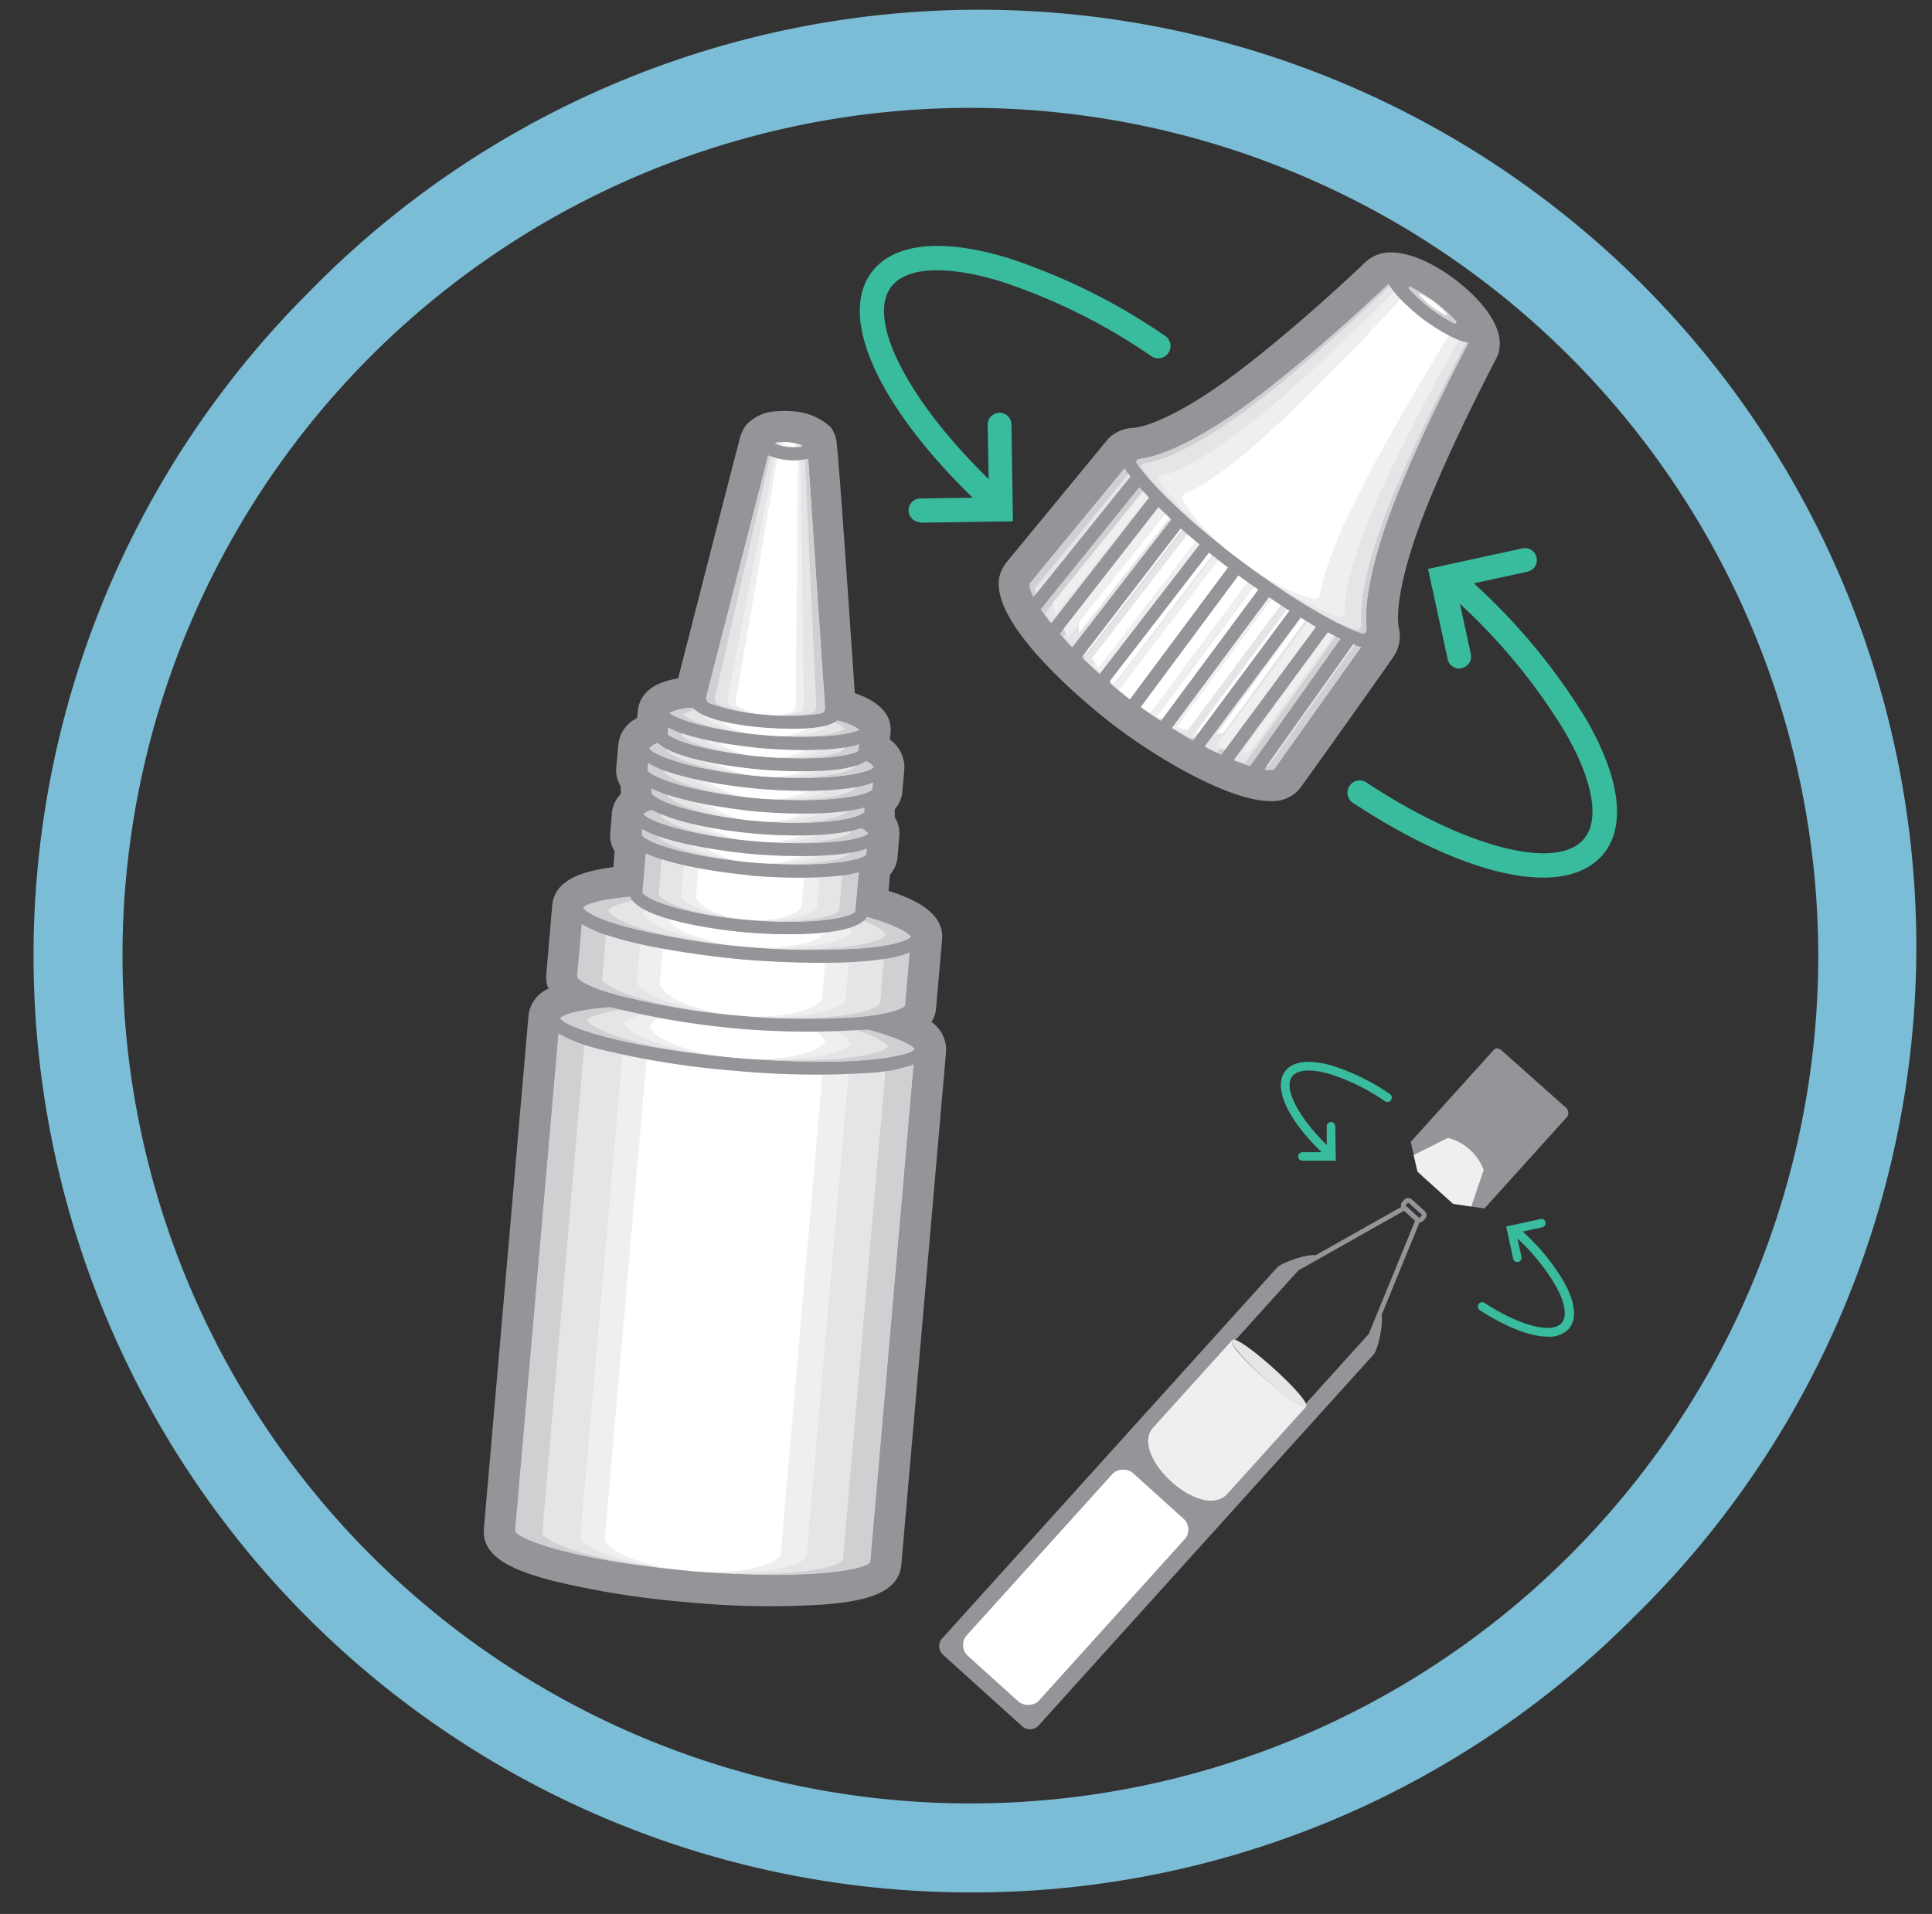 <svg id="Layer_1" data-name="Layer 1" xmlns="http://www.w3.org/2000/svg" viewBox="0 0 204.71 202.82"><rect x="0" y="0" width="204.71" height="202.82" fill="#333333" stroke="none"/><defs><style>.cls-1{fill:#939598;}.cls-2{fill:#ced0d1;}.cls-3{fill:#e4e5e6;}.cls-4{fill:#efeff0;}.cls-5{fill:#fff;}.cls-6{fill:#7bbdd6;}.cls-7{fill:#39bb9d;}.cls-8{fill:none;stroke:#939598;stroke-miterlimit:10;stroke-width:0.5px;}</style></defs><title>Artboard 58@4x2</title><path class="cls-1" d="M94.15,94.4l.15-1.71a3.23,3.23,0,0,0,.8-1.83l.19-2.26a3.25,3.25,0,0,0-.48-2c0-.12,0-.24,0-.36l0-.49a3.19,3.19,0,0,0,.8-1.84l.21-2.37a3.58,3.58,0,0,0-1.53-3.16l.07-.75c.22-2.49-2.24-3.64-3.79-4.18-.43-6.36-1.58-23.38-1.9-26.34A3.32,3.32,0,0,0,88,45.25a6.46,6.46,0,0,0-4.09-1.67,8.48,8.48,0,0,0-1.51,0A4.65,4.65,0,0,0,79.09,45a3.94,3.94,0,0,0-.67,1.35c-.62,2.31-4.3,16.69-6.57,25.54-1.5.24-4,.94-4.27,3.44l-.07.76a3.52,3.52,0,0,0-2,2.85l-.21,2.37a3.18,3.18,0,0,0,.47,2l0,.49c0,.12,0,.24,0,.36A3.27,3.27,0,0,0,64.85,86l-.19,2.26a3.1,3.1,0,0,0,.46,1.93h0L65,91.89c-3.21.41-6.25,1.3-6.49,4.07l-.63,7.31a3.11,3.11,0,0,0,.23,1.5A3.53,3.53,0,0,0,56,107.6L51.27,162c-.27,3.13,3.43,4.52,7.48,5.56a91.68,91.68,0,0,0,14.14,2.23,89.85,89.85,0,0,0,14.29.25h0c4.16-.33,8-1.06,8.32-4.19l4.74-54.38a3.55,3.55,0,0,0-1.54-3.16,3.27,3.27,0,0,0,.48-1.43l.64-7.31C100.07,96.83,97.14,95.36,94.15,94.4Z"/><path class="cls-2" d="M68,88.47l0-.66c3.15,1.92,11.36,2.66,11.79,2.7s8.64.73,12.08-.62l-.06.66c-.42.65-4.78,1.5-12.1.86S68.25,89.19,68,88.47Zm1.12-2.66c2.46,1.43,7.52,2.24,10.91,2.53s8.51.37,11.18-.6a2.21,2.21,0,0,1,.82.58c-.53.66-4.87,1.46-12.07.83S68.58,87,68.16,86.25A2.15,2.15,0,0,1,69.07,85.81Zm-.52-4.25.06-.74c2.45,1.55,8.07,2.44,11.78,2.77s9.41.41,12.09-.69l-.06.72c-.31.68-4.75,1.62-12.12,1S68.73,82.27,68.55,81.56Zm2.19-4.5c2.72,1.54,9.12,2.15,10,2.23s7.31.59,10.26-.46l-.06.72c-.48.49-4,1.19-10.28.64s-9.63-1.84-10-2.41Zm16.13-1.41a23,23,0,0,1-5.79.09,21.25,21.25,0,0,1-6-1.21c-.16-.07-.43-.32-.28-.87s6.52-25.44,6.52-25.44a6.35,6.35,0,0,0,2.11.53,6,6,0,0,0,2.19-.17S87.37,74,87.44,74.77,87.13,75.61,86.87,75.65ZM83.59,46.86a5.37,5.37,0,0,1,1.33.28.11.11,0,0,1,0,.22,6.38,6.38,0,0,1-1.36,0,5.6,5.6,0,0,1-1.25-.25c-.27-.09-.25-.22,0-.26A5.71,5.71,0,0,1,83.59,46.86ZM73.46,75c1.09,1.43,5.88,2,7.5,2.1s6.44.45,7.75-.78a6.65,6.65,0,0,1,2.38,1c-.7.49-4.16,1.1-10.2.58s-9.44-1.77-10-2.36A5.43,5.43,0,0,1,73.46,75ZM69.72,78.7c1.89,2,9.83,2.75,10.85,2.84s9,.72,11.18-.92a2.13,2.13,0,0,1,.86.66c-.41.68-4.82,1.59-12.1,1s-11.47-2.3-11.75-3A2.12,2.12,0,0,1,69.72,78.7ZM80.19,86c3.43.3,8.55.4,11.42-.46l0,.47c-.26.69-4.44,1.64-11.47,1s-11-2.28-11.13-3l0-.49C71.69,84.87,76.75,85.65,80.19,86Zm-.6,6.81c.41,0,7.7.65,11.43-.4l-.37,4.18c-.37.66-4.48,1.52-11.46.91S68.3,95.29,68.05,94.57l.36-4.17C71.9,92.07,79.19,92.73,79.59,92.76ZM66.78,95c.83,2.21,7.93,3.42,12.29,3.8s11.65.41,12.79-1.65c3.21.89,4.51,1.78,4.68,2.12-.11.13-.88.89-5.21,1.25a77.25,77.25,0,0,1-12.4-.19,77.15,77.15,0,0,1-12.24-2c-4.26-1.11-4.85-2-4.91-2.13S62.58,95.38,66.78,95Zm-5.65,8.54.5-5.65c4,2.61,16.55,3.74,17.19,3.79s13.19,1.12,17.58-.77l-.48,5.65s-.49.87-5.23,1.26a76,76,0,0,1-12.39-.19,76.86,76.86,0,0,1-12.24-2C61.48,104.49,61.14,103.55,61.13,103.55Zm3.49,3.16A85.67,85.67,0,0,0,78.18,109a85,85,0,0,0,13.76.08c3.75,1,4.87,1.81,5,2.09-.59.9-7.33,2-19,.94s-18.17-3.23-18.6-4.22C59.5,107.64,60.75,107,64.62,106.71Zm8.55,59.78c-11.81-1-18.27-3.26-18.61-4.24l4.6-52.74A17.93,17.93,0,0,0,64,111.29a88.84,88.84,0,0,0,13.82,2.17,88.66,88.66,0,0,0,14,.25,17.85,17.85,0,0,0,5-.92l-4.59,52.75C91.74,166.44,85,167.52,73.17,166.49Z"/><path class="cls-3" d="M69.77,88.63l.06-.66c2.65,1.88,9.6,2.51,10,2.54s7.32.61,10.25-.78l-.06.66c-.37.66-4.07,1.56-10.27,1S70,89.34,69.77,88.63Zm1-2.67c2.07,1.39,6.35,2.13,9.22,2.38s7.21.26,9.49-.75a2.05,2.05,0,0,1,.69.57c-.47.66-4.15,1.53-10.25,1s-9.58-2-9.92-2.74A1.79,1.79,0,0,1,70.76,86Zm-.38-4.24.06-.74c2.06,1.52,6.81,2.33,10,2.61s8,.29,10.26-.85l-.06.72c-.27.69-4,1.68-10.29,1.14S70.52,82.42,70.38,81.72Zm1.91-4.52c2.29,1.5,7.71,2,8.48,2.09s6.19.49,8.71-.59l-.06.71c-.41.5-3.39,1.24-8.73.78s-8.14-1.71-8.46-2.28ZM86,75.58a17,17,0,0,1-4.91.16A15.73,15.73,0,0,1,76,74.61c-.13-.07-.35-.31-.22-.86l5.87-25.51a4.51,4.51,0,0,0,1.78.51,4.34,4.34,0,0,0,1.86-.2s1.15,25.34,1.19,26.13S86.21,75.53,86,75.58Zm-2.4-28.72a4.21,4.21,0,0,1,1.12.26.11.11,0,0,1,0,.22,4,4,0,0,1-1.15.06,4.21,4.21,0,0,1-1.06-.23c-.23-.09-.21-.22,0-.26A3.92,3.92,0,0,1,83.59,46.86Zm-9,28.23c.9,1.41,5,1.88,6.33,2s5.46.36,6.58-.88a5.18,5.18,0,0,1,2,1c-.6.5-3.55,1.16-8.66.72s-8-1.64-8.43-2.23A4.41,4.41,0,0,1,74.63,75.09Zm-3.22,3.76c1.57,2,8.29,2.62,9.16,2.69s7.6.6,9.49-1.06c.55.33.69.57.72.64-.35.68-4.11,1.65-10.27,1.12s-9.69-2.14-9.92-2.88A1.79,1.79,0,0,1,71.41,78.85ZM80.19,86c2.91.26,7.25.29,9.69-.61l0,.47c-.23.69-3.78,1.7-9.74,1.18s-9.29-2.13-9.4-2.83l0-.49C73,85,77.28,85.7,80.19,86Zm-.6,6.81c.35,0,6.52.55,9.69-.55l-.36,4.18c-.32.66-3.82,1.58-9.73,1.06s-9.2-2-9.41-2.73l.37-4.17C73.08,92.17,79.25,92.73,79.59,92.76ZM68.7,95.18c.68,2.19,6.68,3.3,10.37,3.63S89,99.07,89.93,97c2.72.85,3.81,1.72,3.95,2.06-.09.13-.76.9-4.44,1.31a54.94,54.94,0,0,1-10.51,0,55.91,55.91,0,0,1-10.35-1.79c-3.6-1.06-4.09-1.94-4.14-2.07S65.13,95.6,68.7,95.18Zm-4.9,8.61.49-5.66c3.36,2.56,14,3.51,14.53,3.56s11.17.94,14.92-1l-.49,5.64s-.42.89-4.44,1.34a55.86,55.86,0,0,1-10.51,0A55.08,55.08,0,0,1,68,105.85C64.08,104.72,63.8,103.79,63.8,103.79Zm2.91,3.1a61.31,61.31,0,0,0,23.13,2c3.18.92,4.12,1.74,4.24,2-.52.91-6.25,2-16.17,1.19s-15.37-3-15.72-4C62.36,107.89,63.43,107.24,66.71,106.89Zm6.46,59.6c-10-.87-15.45-3-15.72-4L62,109.76a13.64,13.64,0,0,0,4.06,1.71,63.16,63.16,0,0,0,11.69,2,64.62,64.62,0,0,0,11.86.07,13.57,13.57,0,0,0,4.29-1l-4.59,52.74C88.92,166.19,83.18,167.36,73.17,166.49Z"/><path class="cls-4" d="M80.51,82.24a16.28,16.28,0,0,1-6.33-1.67A50.77,50.77,0,0,0,87,81.69,16.23,16.23,0,0,1,80.51,82.24ZM79.19,97.45c4.44.39,7.09-.6,7.35-1.27l.28-3.25a56.51,56.51,0,0,1-14.37-1.26l-.29,3.26C72.3,95.63,74.75,97.07,79.19,97.45Zm7.73-11.32A55.9,55.9,0,0,1,73.52,85c.89.76,3.14,1.73,6.58,2S85.9,86.72,86.92,86.13Zm-7,3a15,15,0,0,0,7-.69,48.24,48.24,0,0,1-7-.12,47.5,47.5,0,0,1-6.89-1.09A15.06,15.06,0,0,0,79.91,89.15ZM77.28,74.72a8.92,8.92,0,0,0,3.8,1,9.76,9.76,0,0,0,3.7-.27c.17,0,.41-.11.39-.9s-.3-23.36-.34-25.83a7.45,7.45,0,0,1-2.77-.24c-.47,2.41-4.82,24.84-4.93,25.36S77.18,74.66,77.28,74.72Zm3.61,3.22c3.84.33,6.07-.39,6.53-.9l-.08-.11a23.68,23.68,0,0,1-6.38.16,23.72,23.72,0,0,1-6.29-1.27.59.59,0,0,0-.08.08C74.91,76.47,77,77.6,80.89,77.94Zm-7.16,1.11h0Zm14,1.22h0ZM74.56,78.36c.64.6,2.66,1.53,6.13,1.83s5.62-.26,6.35-.75a52.72,52.72,0,0,1-6.27-.15A53.34,53.34,0,0,1,74.56,78.36Zm13,5.39a55.21,55.21,0,0,1-14.19-1.24c.94.76,3.33,1.77,7,2.09S86.45,84.34,87.52,83.75Zm-9.61,28.36c7.46.65,11.79-.62,12.2-1.53-.06-.21-.45-.69-1.58-1.27A102.54,102.54,0,0,1,78.18,109a103.49,103.49,0,0,1-10.25-1.48c-1.21.37-1.67.78-1.77,1C66.4,109.46,70.45,111.46,77.91,112.11Zm-12-.37-4.45,51.11c.18,1,4.24,3,11.75,3.64s11.86-.64,12.21-1.55l4.45-51.12a96.11,96.11,0,0,1-12-.36A96.63,96.63,0,0,1,65.87,111.74ZM82.76,47.19a2.2,2.2,0,0,0,.79.21,2.28,2.28,0,0,0,.87-.09c.08,0,.09-.17,0-.22a2.58,2.58,0,0,0-.84-.23,2.47,2.47,0,0,0-.81.07C82.6,47,82.59,47.11,82.76,47.19ZM71.18,98.77a31.51,31.51,0,0,0,7.75,1.57,32.18,32.18,0,0,0,7.92-.2c2.77-.49,3.29-1.27,3.36-1.41a1,1,0,0,0-.25-.38c-2.73.83-7.62.74-10.89.46s-8.12-1-10.66-2.34a1.07,1.07,0,0,0-.31.33C68.14,96.93,68.49,97.79,71.18,98.77Zm8.53-7.36c3.54.31,6-.18,7.12-.73a63.26,63.26,0,0,1-7-.17,62.53,62.53,0,0,1-7-1.05C73.83,90.19,76.17,91.1,79.71,91.41Zm-9.17,14.67a31.62,31.62,0,0,0,7.76,1.56,31.17,31.17,0,0,0,7.91-.2c3-.54,3.37-1.42,3.38-1.42l.35-4a95.43,95.43,0,0,1-11.12-.29,94.45,94.45,0,0,1-11-1.64l-.36,4S67.65,105,70.54,106.08Z"/><path class="cls-5" d="M85.65,83.8c-1.86,0-3.72-.08-5.26-.21s-3.39-.37-5.22-.7A9.77,9.77,0,0,0,80.3,84.6,9.74,9.74,0,0,0,85.65,83.8Zm-.46,2.37c-1.77,0-3.54-.09-5-.22s-3.22-.34-5-.65A8.81,8.81,0,0,0,80.1,87,8.79,8.79,0,0,0,85.19,86.17Zm-4.3-8.23a7.84,7.84,0,0,0,4.83-.77A31.72,31.72,0,0,1,81,77.09a32.1,32.1,0,0,1-4.7-.74A7.87,7.87,0,0,0,80.89,77.94Zm4.32,3.79c-2.19,0-4.16-.15-4.64-.19s-2.44-.23-4.6-.61a10.78,10.78,0,0,0,4.54,1.31A10.93,10.93,0,0,0,85.21,81.73Zm-1.78-33a7.24,7.24,0,0,1-1.07-.17C81.9,51.26,78.13,73.42,78,73.94s0,.79.1.85a5.58,5.58,0,0,0,2.94.95A6,6,0,0,0,84,75.4c.13-.06.32-.12.32-.91s.21-23,.23-25.73A6.63,6.63,0,0,1,83.43,48.75ZM85,88.53c-1.78,0-3.57-.06-5-.19a49.2,49.2,0,0,1-5-.68,10.44,10.44,0,0,0,4.92,1.49A10.38,10.38,0,0,0,85,88.53Zm-4.25-9.24c-.48,0-2.46-.23-4.63-.62a8.07,8.07,0,0,0,4.55,1.52,8.07,8.07,0,0,0,4.74-.71C83.23,79.49,81.25,79.33,80.77,79.29Zm-8.49,26.94a21.63,21.63,0,0,0,12.19,1.06c2.38-.59,2.65-1.48,2.66-1.49l.32-3.76c-4.26,0-8.28-.32-8.63-.35s-4.38-.39-8.57-1.15l-.33,3.78S70.05,105.24,72.28,106.23Zm15.17,4.11a2.22,2.22,0,0,0-.87-1c-4.17,0-8-.31-8.4-.34s-4.22-.38-8.33-1.11a2.19,2.19,0,0,0-1,.83c.17,1,3.29,2.88,9.09,3.39S87.11,111.26,87.45,110.34ZM82.93,47.21a1.68,1.68,0,0,0,.62.19,1.55,1.55,0,0,0,.68-.1c.06,0,.08-.18,0-.22a1.55,1.55,0,0,0-.65-.22A1.36,1.36,0,0,0,83,47,.14.14,0,0,0,82.93,47.21Zm-.21,117.5,4.42-50.83c-2.85,0-6-.13-9.35-.42s-6.47-.7-9.28-1.2l-4.43,50.82c.13,1,3.25,2.9,9.09,3.41S82.43,165.63,82.72,164.71Zm2.25-74c-2.65,0-5-.19-5.18-.21s-2.53-.23-5.13-.69a10.16,10.16,0,0,0,5,1.59A10.34,10.34,0,0,0,85,90.72Zm-5.78,6.73c3.45.3,5.54-.73,5.75-1.41L85.21,93c-2.83,0-5.38-.19-5.62-.21S76.81,92.51,74,92l-.27,3.07C73.86,95.77,75.73,97.15,79.19,97.45Zm-6.27,1.48A21.59,21.59,0,0,0,85.1,100a4.89,4.89,0,0,0,2.45-1.18,49,49,0,0,1-16.83-1.46A4.89,4.89,0,0,0,72.92,98.93Z"/><path class="cls-1" d="M95.48,108.35c1-.4,1.72-.93,1.78-1.65l.64-7.31c.11-1.24-1.71-2.41-5.39-3.46-.5-.14-.42-.24-.39-.56.07-.85.23-2.67.26-3.07a1.12,1.12,0,0,1,.37-.8,1.27,1.27,0,0,0,.41-.81l.2-2.25a1.54,1.54,0,0,0-.58-1.25c-.21-.2-.14-.35,0-.57a1.38,1.38,0,0,0,.17-.53s0-.58.07-.88a1,1,0,0,1,.32-.59,1.37,1.37,0,0,0,.45-.86l.2-2.37a2,2,0,0,0-1.16-1.73.84.84,0,0,1-.41-.84l.11-1.34c.06-.61-.24-1.48-3.12-2.38-.41-.13-.59-.28-.62-.71-.23-3.56-1.59-23.84-1.94-27a1.37,1.37,0,0,0-.31-.79,4.52,4.52,0,0,0-2.81-1c-1.28-.11-2.6.09-3.15.73a2.12,2.12,0,0,0-.26.58c-.74,2.74-5.86,22.75-6.76,26.28-.13.52-.35.55-.75.59-1.7.21-3.18.64-3.28,1.78l-.12,1.4a.81.81,0,0,1-.66.76c-.84.37-1.28.85-1.33,1.45l-.21,2.36a1.39,1.39,0,0,0,.22.83,1.23,1.23,0,0,1,.27.86c0,.47-.06.76-.06.76a1.13,1.13,0,0,0,0,.48c.1.35.19.42-.21.7a1.46,1.46,0,0,0-.67,1.05l-.2,2.26a1.31,1.31,0,0,0,.2.78,1.87,1.87,0,0,1,.29.94c-.08.88-.22,2.54-.26,3a.64.64,0,0,1-.66.64c-5,.5-5.67,1.61-5.74,2.42l-.64,7.31c-.06.68.45,1.29,1.33,1.84.21.13.21.47,0,.52-2.64.55-3.09,1.35-3.15,2l-4.73,54.39c-.07.82.47,2.08,6,3.51a89.13,89.13,0,0,0,13.82,2.18,89.75,89.75,0,0,0,14,.24c5.71-.44,6.47-1.59,6.54-2.42l4.73-54.38c.06-.63-.25-1.52-2.88-2.54C95.2,108.66,95.28,108.42,95.48,108.35ZM68,88.47l0-.66c3.15,1.92,11.36,2.66,11.79,2.7s8.64.73,12.08-.62l-.06.66c-.42.65-4.78,1.5-12.1.86S68.25,89.19,68,88.47Zm1.12-2.66c2.46,1.43,7.52,2.24,10.91,2.53s8.51.37,11.18-.6a2.21,2.21,0,0,1,.82.58c-.53.66-4.87,1.46-12.07.83S68.58,87,68.16,86.25A2.15,2.15,0,0,1,69.07,85.81Zm-.52-4.25.06-.74c2.45,1.55,8.07,2.44,11.78,2.77s9.41.41,12.09-.69l-.06.72c-.31.68-4.75,1.62-12.12,1S68.73,82.27,68.55,81.56Zm2.19-4.5c2.72,1.54,9.12,2.15,10,2.23s7.31.59,10.26-.46l-.06.72c-.48.49-4,1.19-10.28.64s-9.63-1.84-10-2.41Zm16.13-1.41a23,23,0,0,1-5.79.09,21.25,21.25,0,0,1-6-1.21c-.16-.07-.43-.32-.28-.87s6.52-25.44,6.52-25.44a6.35,6.35,0,0,0,2.11.53,6,6,0,0,0,2.19-.17S87.37,74,87.44,74.77,87.13,75.61,86.87,75.65ZM83.59,46.86a5.37,5.37,0,0,1,1.33.28.11.11,0,0,1,0,.22,6.38,6.38,0,0,1-1.36,0,5.6,5.6,0,0,1-1.25-.25c-.27-.09-.25-.22,0-.26A5.71,5.71,0,0,1,83.59,46.86ZM73.46,75c1.09,1.43,5.88,2,7.5,2.1s6.44.45,7.75-.78a6.65,6.65,0,0,1,2.38,1c-.7.49-4.16,1.1-10.2.58s-9.44-1.77-10-2.36A5.43,5.43,0,0,1,73.46,75ZM69.72,78.7c1.89,2,9.83,2.75,10.85,2.84s9,.72,11.18-.92a2.13,2.13,0,0,1,.86.66c-.41.68-4.82,1.59-12.1,1s-11.47-2.3-11.75-3A2.12,2.12,0,0,1,69.72,78.7ZM80.19,86c3.43.3,8.55.4,11.42-.46l0,.47c-.26.69-4.44,1.64-11.47,1s-11-2.28-11.13-3l0-.49C71.69,84.87,76.75,85.65,80.19,86Zm-.6,6.81c.41,0,7.7.65,11.43-.4l-.37,4.18c-.37.66-4.48,1.52-11.46.91S68.3,95.29,68.05,94.57l.36-4.17C71.9,92.07,79.19,92.73,79.59,92.76ZM66.78,95c.83,2.21,7.93,3.42,12.29,3.8s11.65.41,12.79-1.65c3.21.89,4.51,1.78,4.68,2.12-.11.13-.88.89-5.21,1.25a77.25,77.25,0,0,1-12.4-.19,77.15,77.15,0,0,1-12.24-2c-4.26-1.11-4.85-2-4.91-2.13S62.58,95.38,66.78,95Zm-5.65,8.54.5-5.65c4,2.61,16.55,3.74,17.19,3.79s13.19,1.12,17.58-.77l-.48,5.65s-.49.87-5.23,1.26a76,76,0,0,1-12.39-.19,76.86,76.86,0,0,1-12.24-2C61.48,104.49,61.14,103.55,61.13,103.55Zm3.49,3.16A85.67,85.67,0,0,0,78.18,109a85,85,0,0,0,13.76.08c3.75,1,4.87,1.81,5,2.09-.59.9-7.33,2-19,.94s-18.17-3.23-18.6-4.22C59.5,107.64,60.75,107,64.62,106.71Zm8.55,59.78c-11.81-1-18.27-3.26-18.61-4.24l4.6-52.74A17.93,17.93,0,0,0,64,111.29a88.84,88.84,0,0,0,13.82,2.17,88.66,88.66,0,0,0,14,.25,17.85,17.85,0,0,0,5-.92l-4.59,52.75C91.74,166.44,85,167.52,73.17,166.49Z"/><path class="cls-1" d="M158,33.62c-1.89-3.11-7-6.87-10.59-6.87a3.81,3.81,0,0,0-2.7,1C142.37,30,134.22,37.5,128.24,41.5c-5.23,3.48-7.66,3.8-8.13,3.84a4,4,0,0,0-2.63,1.09l-11,13.36,0,.06c-3.93,5.2,11,16.61,11.66,17.1,5.06,3.82,12.36,7.94,16.45,7.94a3.74,3.74,0,0,0,3.21-1.42c2.28-3.18,9.71-13.6,10-14.11a3.92,3.92,0,0,0,.4-2.89c-.11-.62-.33-3.09,1.51-8.75,2.23-6.9,7.33-16.86,8.84-19.75C159,37.1,159.24,35.64,158,33.62Z"/><path class="cls-2" d="M149.34,30.72a18.16,18.16,0,0,0,2.21,2,19.23,19.23,0,0,0,2.35,1.5c.38.2.58,0,.29-.33a19.52,19.52,0,0,0-2.1-1.88,19.26,19.26,0,0,0-2.49-1.57C149.27,30.27,149.09,30.46,149.34,30.72Z"/><path class="cls-5" d="M150.42,31.32a12.39,12.39,0,0,0,1.29,1.16,10.61,10.61,0,0,0,1.36.86c.22.12.33,0,.17-.19A13.24,13.24,0,0,0,152,32.06a10.55,10.55,0,0,0-1.44-.9C150.39,31.06,150.28,31.17,150.42,31.32Z"/><path class="cls-2" d="M125.11,56c.63.55,1.29,1.12,2,1.69l-10.6,13.74c-.66-.58-1.3-1.18-1.9-1.77ZM112.27,67.17c.42.48.86,1,1.33,1.45L124.08,55c-.48-.44-.93-.88-1.36-1.3Zm-3.21-5.31c0,.1,0,.55.43,1.44l10.3-12.78a9,9,0,0,1-.63-.93Zm1.19,2.71c.29.44.66.94,1.11,1.51l10.37-13.34-1-1.13Zm17.9-6L117.52,72.3c.73.62,1.47,1.22,2.23,1.8l10.41-14C129.48,59.58,128.81,59.06,128.15,58.52Zm16.68,8c-.18-1.57,0-4.57,1.69-9.89,2.33-7.21,7.57-17.43,9.11-20.37-1.76-.16-4.85-2.48-4.89-2.51s-2.77-2.12-3.62-3.74c-2.54,2.4-10.8,10.05-17,14.2-4.78,3.19-7.66,4.1-9.19,4.32-.4.06-.7.21-.46.58,1.18,1.81,5.17,5.85,10.94,10.21s10.8,7.15,12.83,7.76C144.66,67.26,144.88,67,144.83,66.56Zm-.54,2a6,6,0,0,1-.89-.26l-9.47,13.32c.71.1,1,0,1.11,0Zm-13-7.57-10.4,14c.71.52,1.42,1,2.13,1.48l10.37-14C132.66,62,132,61.46,131.26,60.94ZM140.69,67l-10,13.58q1,.41,1.77.63l9.61-13.52C141.67,67.52,141.2,67.29,140.69,67Zm-6.19-3.78L124.15,77.17c.75.47,1.5.91,2.24,1.33l10.28-13.83C136,64.22,135.23,63.74,134.5,63.24Zm3.35,2.16L127.62,79.16c.6.32,1.2.61,1.78.87l10.07-13.67C139,66.06,138.4,65.74,137.85,65.4Z"/><path class="cls-3" d="M125.37,56.16c.6.53,1.23,1.07,1.88,1.61l-10.6,13.75c-.63-.56-1.23-1.13-1.8-1.7Zm-12.71,11.3c.39.47.81.93,1.26,1.4L124.4,55.27c-.46-.43-.89-.84-1.3-1.25Zm-3-5.14c0,.1,0,.54.38,1.41l10.28-12.81a8.46,8.46,0,0,1-.59-.89ZM110.76,65c.27.43.62.92,1,1.46l10.37-13.34c-.38-.39-.71-.76-1-1.09Zm17.5-6.34L117.64,72.4q1,.87,2.13,1.71l10.4-14C129.53,59.62,128.89,59.12,128.26,58.61Zm16,7.52c-.14-1.54.07-4.49,1.86-9.75,2.43-7.14,7.74-17.31,9.29-20.23-1.7-.12-4.64-2.33-4.68-2.36a15.11,15.11,0,0,1-3.43-3.59c-2.52,2.41-10.71,10.12-16.83,14.33-4.72,3.25-7.53,4.21-9,4.46-.38.07-.68.22-.46.58,1.1,1.75,4.89,5.63,10.39,9.79s10.31,6.79,12.28,7.34C144.09,66.83,144.31,66.53,144.27,66.13Zm-.57,1.94a7.28,7.28,0,0,1-.86-.24l-9.48,13.31c.69.08,1,0,1.08-.08Zm-12.47-7.16-10.41,14q1,.73,2,1.41l10.37-14C132.56,61.89,131.89,61.41,131.23,60.91Zm9,5.78-10,13.56c.66.26,1.23.45,1.71.59l9.63-13.51C141.18,67.15,140.74,66.94,140.25,66.69Zm-5.93-3.58L124,77c.72.44,1.43.87,2.14,1.26l10.28-13.83C135.72,64,135,63.58,134.32,63.11Zm3.2,2L127.29,78.91c.58.3,1.14.57,1.7.82l10.08-13.68C138.57,65.78,138.05,65.48,137.52,65.15Z"/><path class="cls-4" d="M126.22,56.79c.5.46,1,.93,1.56,1.39L117.2,71.94c-.52-.48-1-1-1.49-1.47Zm-12.3,11.63c.32.4.66.81,1,1.22L125.41,56c-.38-.36-.74-.72-1.08-1.07Zm-2.3-4.63c-.06.11-.08.52.24,1.3l10.21-12.84a9.22,9.22,0,0,1-.46-.81Zm.78,2.41a14.13,14.13,0,0,0,.83,1.29l10.34-13.36c-.31-.34-.58-.66-.82-1Zm16.23-7.31L118,72.69c.58.5,1.17,1,1.78,1.46l10.43-14C129.69,59.75,129.16,59.32,128.63,58.89Zm13.84,5.88c0-1.44.4-4.24,2.41-9.34,2.72-6.91,8.27-16.9,9.9-19.77-1.53,0-4-1.85-4-1.87a10.48,10.48,0,0,1-2.81-3.13c-2.45,2.47-10.41,10.35-16.24,14.79-4.49,3.42-7.09,4.54-8.45,4.89-.35.09-.63.25-.46.57.86,1.58,4,4.94,8.61,8.45s8.77,5.61,10.49,6C142.25,65.43,142.47,65.14,142.47,64.77Zm-.66,1.87a5.8,5.8,0,0,1-.76-.16l-9.54,13.26a1.6,1.6,0,0,0,1-.16Zm-10.68-5.8-10.43,14c.57.41,1.15.8,1.73,1.18l10.39-13.94C132.25,61.66,131.69,61.25,131.13,60.84Zm7.67,4.75-10,13.55a15,15,0,0,0,1.49.42L140,66.1C139.61,66,139.23,65.79,138.8,65.59Zm-5.06-2.92-10.37,13.9c.61.37,1.23.72,1.83,1l10.3-13.81C134.93,63.44,134.34,63.06,133.74,62.67Zm2.73,1.69L126.22,78.1c.49.23,1,.45,1.47.64L137.8,65.09C137.37,64.86,136.92,64.62,136.47,64.36Z"/><path class="cls-5" d="M127.41,57.7c.36.35.73.7,1.13,1L118,72.54c-.38-.38-.73-.76-1.06-1.14ZM115.7,69.76c.22.33.45.66.7,1l10.43-13.63c-.26-.28-.52-.56-.75-.83Zm-1.32-3.88a1.86,1.86,0,0,0,0,1.14l10.13-12.91a5.62,5.62,0,0,1-.28-.66Zm.34,2.07a10.22,10.22,0,0,0,.52,1.07l10.3-13.39c-.21-.27-.39-.53-.55-.76Zm14.43-8.66L118.58,73.1c.41.38.85.75,1.3,1.09l10.45-14C129.93,59.93,129.54,59.61,129.15,59.29Zm10.77,3.55c.18-1.3.87-3.88,3.19-8.75,3.15-6.59,9-16.32,10.75-19.12-1.27.2-3.09-1.17-3.12-1.18a6,6,0,0,1-1.94-2.47c-2.36,2.54-10,10.68-15.39,15.43-4.17,3.66-6.48,5-7.65,5.49-.31.13-.56.31-.46.58.52,1.31,2.68,4,6.09,6.54s6.58,4,8,4.08C139.66,63.47,139.87,63.17,139.92,62.84Zm-.79,1.77a3.48,3.48,0,0,1-.61,0l-9.62,13.2a1.55,1.55,0,0,0,.83-.26ZM131,60.73l-10.45,14c.42.3.85.58,1.29.85L132.24,61.6Q131.61,61.18,131,60.73Zm5.79,3.32L126.7,77.57a9.18,9.18,0,0,0,1.18.19l9.78-13.4C137.39,64.28,137.09,64.18,136.77,64.05Zm-3.84-2-10.4,13.89c.46.25.93.48,1.39.69l10.33-13.79C133.81,62.59,133.37,62.33,132.93,62.05Zm2,1.18L124.7,77c.39.15.77.28,1.15.39L136,63.72C135.66,63.57,135.32,63.41,135,63.23Z"/><path class="cls-1" d="M146.12,68.32a2.09,2.09,0,0,0,.12-1.52c-.19-1.1-.29-3.91,1.58-9.68,2.28-7,7.38-17,9-20s-8.23-10.27-10.73-7.91-10.69,9.92-16.75,14c-5.29,3.54-8,4.1-9,4.16a2.17,2.17,0,0,0-1.48.59L108,61c-1.65,2.19,4.62,9.33,11.28,14.38s15.25,9.14,16.91,6.94C136.15,82.34,145.8,68.82,146.12,68.32Zm6-36.31a19.52,19.52,0,0,1,2.1,1.88c.29.3.09.53-.29.33a19.23,19.23,0,0,1-2.35-1.5,18.16,18.16,0,0,1-2.21-2c-.25-.26-.07-.45.26-.28A19.26,19.26,0,0,1,152.09,32Zm-22,12.24c6.22-4.15,14.48-11.8,17-14.2.85,1.62,3.59,3.71,3.62,3.74s3.13,2.35,4.89,2.51c-1.54,2.94-6.78,13.16-9.11,20.37-1.73,5.32-1.87,8.32-1.69,9.89,0,.4-.17.7-.61.56-2-.61-7-3.37-12.83-7.76s-9.76-8.4-10.94-10.21c-.24-.37.06-.52.46-.58C122.44,48.35,125.32,47.44,130.1,44.25Zm-8.37,8.49L111.36,66.08c-.45-.57-.82-1.07-1.11-1.51l10.43-13Zm1,1c.43.42.88.86,1.36,1.3L113.6,68.62c-.47-.49-.91-1-1.33-1.45ZM125.11,56c.63.55,1.29,1.12,2,1.69l-10.6,13.74c-.66-.58-1.3-1.18-1.9-1.77Zm3,2.56c.66.54,1.33,1.06,2,1.58l-10.41,14c-.76-.58-1.5-1.18-2.23-1.8Zm3.11,2.42c.7.52,1.4,1,2.1,1.51L123,76.41c-.71-.47-1.42-1-2.13-1.48Zm3.24,2.3c.73.5,1.46,1,2.17,1.43L126.39,78.5c-.74-.42-1.49-.86-2.24-1.33Zm3.35,2.16c.55.34,1.1.66,1.62,1L129.4,80c-.58-.26-1.18-.55-1.78-.87ZM140.69,67c.51.27,1,.5,1.39.69l-9.61,13.52q-.75-.23-1.77-.63Zm-31.63-5.16,10.1-12.27a9,9,0,0,0,.63.93L109.49,63.3C109,62.41,109,62,109.06,61.86Zm24.87,19.71,9.47-13.32a6,6,0,0,0,.89.26l-9.25,13C135,81.59,134.64,81.67,133.93,81.57Z"/><path class="cls-6" d="M102.82,200.54A99.28,99.28,0,0,1,32.62,31.07,99.28,99.28,0,1,1,173,171.47,98.62,98.62,0,0,1,102.82,200.54Zm0-189.11a89.84,89.84,0,1,0,89.84,89.84A89.94,89.94,0,0,0,102.82,11.43Z"/><path class="cls-7" d="M154.62,70.85a1.26,1.26,0,0,1-1.23-1l-2.08-9.56,10-2.18a1.26,1.26,0,1,1,.54,2.47l-7.55,1.64,1.55,7.09a1.27,1.27,0,0,1-1,1.5A1.24,1.24,0,0,1,154.62,70.85Z"/><path class="cls-7" d="M163.5,93c-5.08,0-12.18-2.7-20-7.83A1.3,1.3,0,1,1,144.9,83c10.42,6.83,20.06,9.31,22.92,5.91,1.72-2,1-6.25-2.1-11.51A62.66,62.66,0,0,0,154.4,63.72a1.3,1.3,0,0,1,1.77-1.9A65.6,65.6,0,0,1,168,76.1c3.69,6.35,4.34,11.49,1.84,14.47C168.43,92.2,166.26,93,163.5,93Z"/><path class="cls-7" d="M97.53,55.34a1.26,1.26,0,0,1,0-2.52l7.26-.11L104.65,45a1.26,1.26,0,1,1,2.52,0l.16,10.24-9.78.15Z"/><path class="cls-7" d="M104.49,53.62a1.28,1.28,0,0,1-.89-.36c-10.46-10-14.87-19.56-11.25-24.41,2.34-3.11,7.49-3.64,14.52-1.49a65.23,65.23,0,0,1,16.58,8.23A1.3,1.3,0,0,1,122,37.75a62.46,62.46,0,0,0-15.9-7.91c-5.82-1.78-10.08-1.57-11.68.57-2.67,3.55,1.94,12.37,11,21a1.3,1.3,0,0,1,0,1.83A1.27,1.27,0,0,1,104.49,53.62Z"/><path class="cls-1" d="M145.24,141.47l-15.18,16.8c-2.76,3.06-10.59-4.19-7.82-7.07l15.17-16.8,2.23-1.28c-.55-.49-3.83.66-4.32,1.2L99.88,173.57a1.23,1.23,0,0,0,0,1.75l8.48,7.66a1.25,1.25,0,0,0,1.75-.2l35.44-39.25c.48-.53,1.2-3.87.73-4.45Z"/><rect class="cls-5" x="100.93" y="163.06" width="26.1" height="10.31" rx="1.54" transform="translate(-87.26 140.07) rotate(-47.92)"/><path class="cls-8" d="M148.8,128l-11.39,6.43-15.17,16.8c-2.77,2.88,5.06,10.13,7.82,7.07l15.18-16.8,5-12.2Z"/><rect class="cls-8" x="149.33" y="127.01" width="0.93" height="2.48" rx="0.29" transform="translate(-45.78 153.48) rotate(-47.92)"/><path class="cls-4" d="M130.57,142l-8.33,9.22c-2.77,2.88,5.06,10.13,7.82,7.07l8.33-9.22C137.83,149.67,129.8,142.82,130.57,142Z"/><path class="cls-1" d="M159.17,111.37c-.34-.3-.69-.43-1,0L149.48,121l.72,3.17,3.77,3.4,3.32.49,8.69-9.63a.74.74,0,0,0,0-1Z"/><path class="cls-4" d="M149.79,122.4l3.64-1.82a5.53,5.53,0,0,1,3.78,3.41l-1.32,3.87-1.92-.29-3.77-3.41Z"/><path class="cls-3" d="M130.57,142c.63-.7,8.47,6.37,7.82,7.07S129.88,142.74,130.57,142Z"/><path class="cls-7" d="M160.77,133.74a.47.47,0,0,1-.44-.36l-.74-3.41,3.57-.77a.45.45,0,1,1,.19.87l-2.69.59.55,2.53a.45.45,0,0,1-.34.54Z"/><path class="cls-7" d="M163.94,141.64c-1.81,0-4.35-1-7.14-2.8a.46.46,0,0,1-.14-.64.47.47,0,0,1,.64-.13c3.72,2.43,7.16,3.32,8.18,2.11.61-.73.34-2.23-.75-4.11a22.38,22.38,0,0,0-4-4.88.47.47,0,0,1,0-.65.45.45,0,0,1,.65,0,23,23,0,0,1,4.21,5.09c1.32,2.26,1.55,4.1.66,5.16A2.81,2.81,0,0,1,163.94,141.64Z"/><path class="cls-7" d="M138,123a.44.44,0,0,1-.45-.44.45.45,0,0,1,.44-.46l2.59,0,0-2.75a.45.45,0,1,1,.9,0l.06,3.65L138,123Z"/><path class="cls-7" d="M140.49,122.36a.44.44,0,0,1-.32-.13c-3.74-3.56-5.31-7-4-8.71.84-1.11,2.67-1.3,5.18-.53a23.4,23.4,0,0,1,5.92,2.94.45.45,0,0,1,.12.64.46.46,0,0,1-.64.13,22.18,22.18,0,0,0-5.67-2.83c-2.07-.63-3.59-.56-4.17.21-.95,1.27.7,4.41,3.91,7.48a.45.45,0,0,1,0,.65A.44.44,0,0,1,140.49,122.36Z"/></svg>